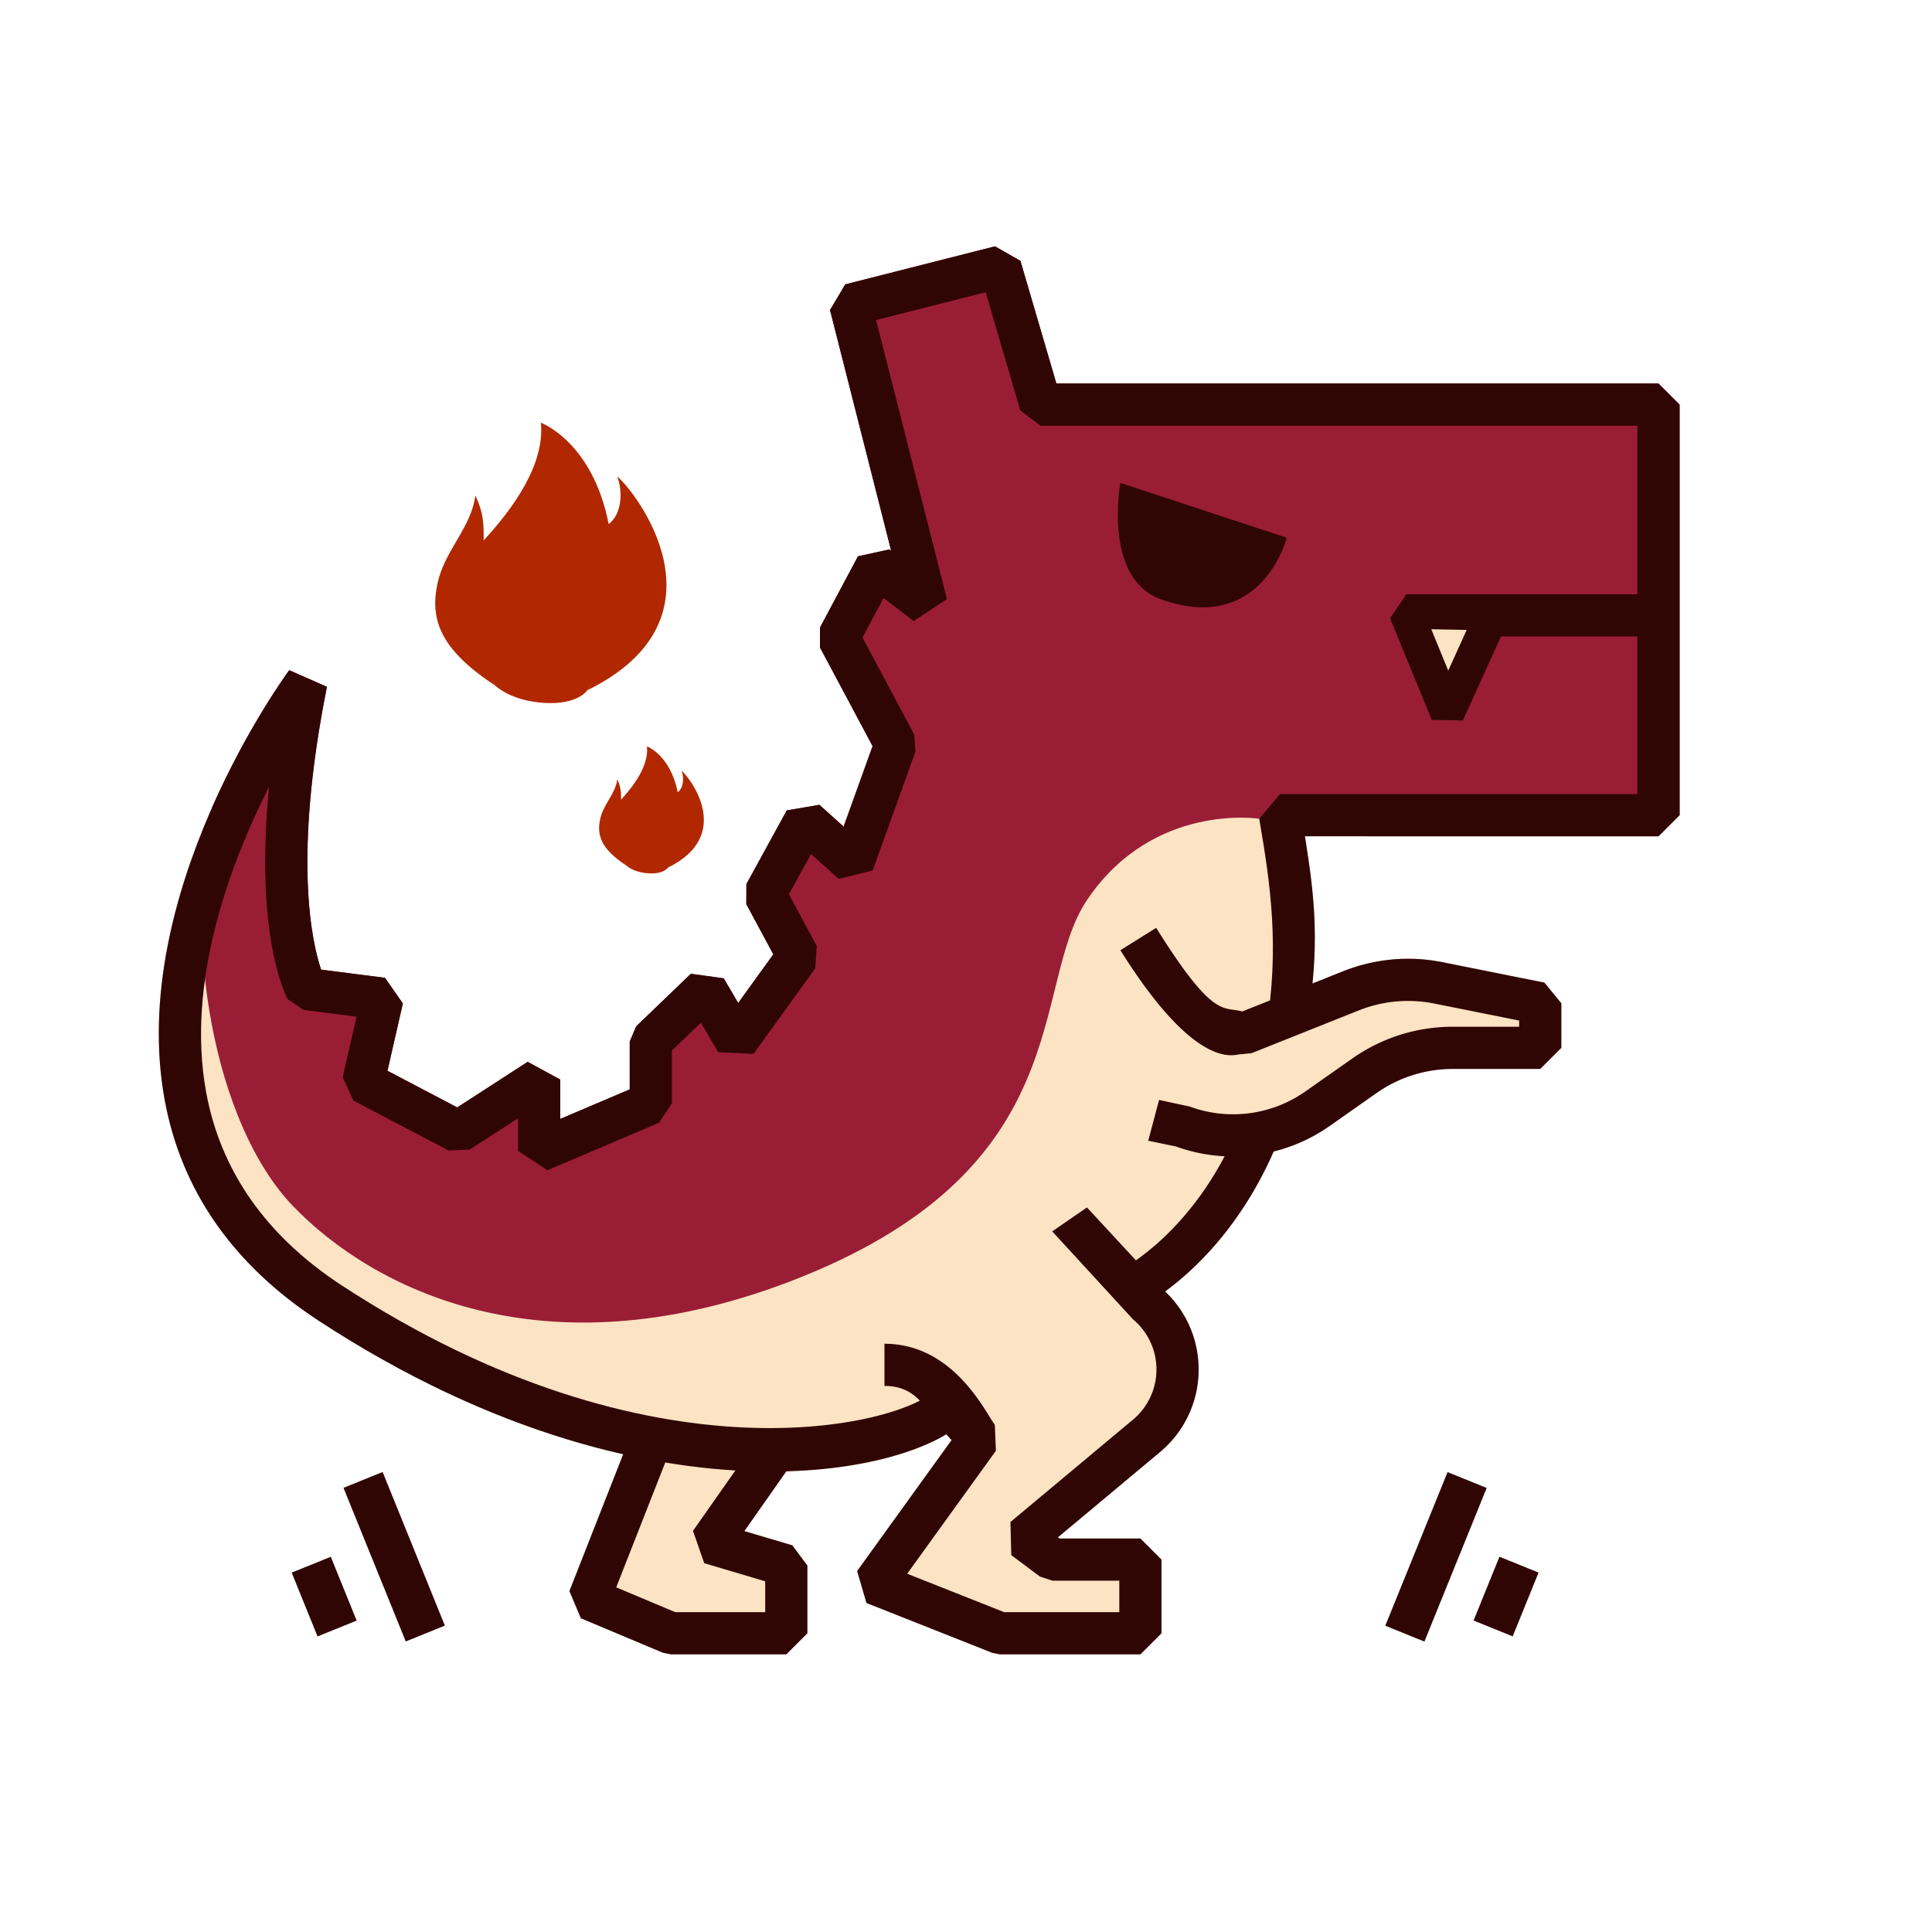 <?xml version="1.0" encoding="utf-8"?>
<!-- Uploaded to: SVG Repo, www.svgrepo.com, Generator: SVG Repo Mixer Tools -->
<svg width="800px" height="800px" viewBox="0 0 1024 1024" class="icon"  version="1.1" xmlns="http://www.w3.org/2000/svg"><path d="M879.028 203.277H559.911l-19.06-65.018-13.486-7.694-79.352 20.153-8.087 13.591 32.411 127.623-0.94-0.717-16.65 3.634-20.152 37.788v10.529l27.896 52.297-15.354 42.652-12.823-11.537-17.291 2.934-21.411 39.048-0.044 10.683 14.316 26.578-18.622 25.781-7.694-13.082-17.392-2.396-28.971 27.845-3.433 8.065v25.355l-36.831 15.67v-20.873l-17.261-9.39-37.34 24.161-36.969-19.414 8.155-35.695-9.48-13.583-33.853-4.344c-4.73-13.941-15.146-58.723 3.088-149.897l-19.989-8.8c-3.513 4.795-85.815 118.703-66.081 227.416 8.738 48.131 36.182 87.602 81.577 117.308 58.261 38.126 113.201 59.903 161.503 70.838L301.8 843.32l6.077 14.4 43.457 18.262 4.332 0.874h61.09l11.185-11.185v-35.899l-8.002-10.722-25.403-7.54 22.244-31.687c38.495-1.064 67.92-9.498 84.787-19.604a66.58 66.58 0 0 0 2.791 3.043l-50.069 69.417 4.948 16.94 66.758 26.451 4.121 0.787h74.317l11.185-11.185v-39.049l-11.185-11.185H561.56l-0.83-0.622 54.114-45.205a56.864 56.864 0 0 0 20.466-43.756c0-15.734-6.448-30.6-17.783-41.34 15.295-11.2 39.943-34.087 57.577-74.211a89.004 89.004 0 0 0 29.645-13.515l24.754-17.388c11.956-8.4 26.007-12.841 40.624-12.841h46.235l11.185-11.185v-23.618l-8.986-10.966-53.946-10.813a92.828 92.828 0 0 0-52.756 4.809l-16.193 6.458c2.909-29.346 0.317-50.997-4.015-78.002h187.377l11.185-11.185V214.462l-11.185-11.185z" fill="#FCE3C3" /><path d="M559.911 203.277l-19.06-65.018-13.486-7.694-79.352 20.153-8.087 13.591 32.411 127.623-0.94-0.717-16.65 3.634-20.152 37.788v10.529l27.896 52.297-15.354 42.652-12.823-11.537-17.291 2.934-21.411 39.048-0.044 10.683 14.316 26.578-18.622 25.781-7.694-13.082-17.392-2.396-28.971 27.845-3.433 8.065v25.355l-36.831 15.67v-20.873l-17.261-9.39-37.34 24.161-36.969-19.414 8.155-35.695-9.48-13.583-33.853-4.344c-4.73-13.941-15.146-58.723 3.088-149.897l-19.989-8.8c-1.726 2.356-22.462 31.05-40.777 72.514-15.495 70.715 0.845 167.923 42.855 211.574 42.014 43.655 131.834 89.688 262.033 40.39C573.468 620.61 545.321 522.858 576.112 477.07c34.974-52.007 91.302-43.105 91.302-43.105l57.126 9.277h154.488l11.185-11.185V214.462l-11.185-11.185H559.911z" fill="#9a1d36" /><path d="M604.435 876.857h-74.317l-4.121-0.787-66.759-26.451-4.948-16.94 50.069-69.417c-13.114-13.377-16.08-28.679-35.58-28.679v-22.369c37.435 0 54.215 37.905 58.489 42.882l0.586 13.832-47.017 65.185 51.416 20.375h60.998v-16.679h-35.418l-6.71-2.235-15.117-11.334-0.459-17.534 64.96-54.264a34.55 34.55 0 0 0 12.434-26.585 34.55 34.55 0 0 0-12.434-26.582l-2.039-2.238-40.771-44.378 18.415-12.692 39.952 43.187c12.252 10.825 19.246 26.298 19.246 42.704a56.864 56.864 0 0 1-20.466 43.756l-54.114 45.205 0.83 0.622h42.875l11.185 11.185v39.049l-11.185 11.182zM416.756 876.857h-61.09l-4.332-0.874-43.457-18.263-6.077-14.399 33.365-84.942 20.818 8.178-29.37 74.772 31.307 13.158h47.652v-16.366l-32.306-9.59-5.971-17.148 34.639-49.341 18.307 12.852-25.705 36.616 25.403 7.54 8.002 10.723v35.899z" fill="#300604" /><path d="M408.575 779.944c-62.543 0.004-146.952-19.246-239.787-79.997-45.394-29.706-72.838-69.177-81.577-117.308-19.734-108.712 62.568-222.62 66.081-227.415l19.989 8.8c-18.233 91.174-7.817 135.957-3.088 149.897l33.853 4.344 9.48 13.583-8.155 35.695 36.969 19.414 37.34-24.161 17.261 9.39v20.873l36.831-15.67v-25.355l3.433-8.065 28.971-27.845 17.392 2.396 7.694 13.082 18.622-25.781-14.316-26.578 0.044-10.683 21.411-39.048 17.291-2.934 12.823 11.537 15.354-42.652-27.896-52.297v-10.529l20.152-37.788 16.65-3.634 0.94 0.717-32.411-127.623 8.087-13.591 79.352-20.153 13.486 7.694 19.06 65.018h319.117l11.185 11.185v217.595l-11.185 11.185H691.652c5.29 32.983 7.992 57.971 1.237 98.756l-21.812 3.457c7.071-42.696 2.523-75.755-3.663-111.49l11.021-13.093h189.409V225.646h-316.31l-10.734-8.039-18.382-62.707-58.057 14.742 37.551 147.873-17.618 11.651-15.994-12.19-11.156 20.924 27.423 51.416 0.652 9.051-22.671 62.98-18.004 4.525-14.694-13.224-11.702 21.336 14.756 27.397-0.782 11.854-32.75 45.347-18.707-0.881-9.197-15.634-15.324 14.727v27.988l-6.805 10.292-59.201 25.191-15.565-10.292v-17.229l-25.566 16.541-11.276 0.513-50.382-26.45-5.705-12.393 7.329-32.073-28.082-3.601-8.334-5.625c-0.874-1.558-17.793-33.034-9.925-112.742-20.964 41.462-44.01 103.502-33.398 161.807 7.613 41.823 31.771 76.309 71.801 102.504 165.429 108.261 296.228 74.114 314.723 55.618l15.816 15.816c-13.881 13.883-50.836 27.282-102.999 27.285z" fill="#300604" /><path d="M603.565 693.288l-9.692-20.163 4.846 10.082-4.889-10.06c0.385-0.189 38.56-19.449 61.756-74.047l20.585 8.745c-26.677 62.797-70.746 84.548-72.606 85.443zM745.07 314.958h129.935v22.369H745.07z" fill="#300604" /><path d="M653.554 612.965a88.946 88.946 0 0 1-30.339-5.33l-14.635-3.016L614.333 583l16.127 3.463a66.677 66.677 0 0 0 61.432-7.981l24.751-17.388c15.743-11.057 34.239-16.905 53.484-16.905h35.051v-3.27l-44.961-9.011a70.521 70.521 0 0 0-40.071 3.652l-56.776 22.642-6.124 0.619c-2.115-0.379-22.216 10.667-63.416-55.188l18.962-11.862c30.67 49.017 35.447 41.415 45.616 44.331l53.452-21.317c16.791-6.699 35.024-8.359 52.756-4.809l53.946 10.813 8.986 10.966v23.618l-11.185 11.185h-46.235c-14.618 0-28.668 4.442-40.624 12.842l-24.754 17.388a89.067 89.067 0 0 1-51.196 16.177z" fill="#300604" /><path d="M734.235 861.672l33-81.426 20.73 8.402-32.998 81.426zM801.765 867.314l-20.731-8.402 13.704-33.817 20.732 8.402z" fill="#300604" /><path d="M215.058 870.01l-32.999-81.427 20.732-8.402 32.999 81.426zM154.596 833.525l20.732-8.402 13.705 33.818-20.732 8.401z" fill="#300604" /><path d="M593.829 255.953l88.179 29.046s-12.991 51.601-66.423 32.75c-31.277-11.036-21.756-61.796-21.756-61.796z" fill="#300604" /><path d="M745.07 324.249l22.111 53.888 24.047-52.997z" fill="#FCE3C3" /><path d="M775.376 381.855l-16.521-0.303-22.11-53.888 8.5-12.414 46.158 0.891 8.021 12.717-24.048 52.997z m-16.777-48.343l8.998 21.929 9.785-21.566-18.783-0.363z" fill="#300604" /><path d="M262.403 363.322s8.039 8.12 26.008 9.23 22.886-6.701 22.886-6.701l28.651-48.029-34.328-49.225-35.169 15.317-22.901 45.142 14.853 34.266z" fill="#B12800" /><path d="M262.403 363.322c-8.077-20.119-2.497-31.056 5.466-40.865 8.542-11.245 11.191-22.363 11.191-22.363s5.87 8.21 2.642 20.764c11.504-11.552 14.666-30.977 13.652-38.397 23.376 18.611 31.803 56.9 15.943 83.389 77.905-38.354 25.176-105.865 15.826-113.31 2.968 7.541 2.702 19.787-4.501 25.228-8.584-43.694-35.923-53.721-35.923-53.721 2.063 22.2-14.563 45.208-30.339 62.382 0.054-8.826-0.072-14.719-4.415-23.817-1.973 16.065-14.973 28.015-19.39 43.929-5.755 21.719 1.097 37.839 29.848 56.781z" fill="#B12800" /><path d="M331.907 458.698s3.643 3.68 11.785 4.182c8.143 0.503 10.371-3.037 10.371-3.037l12.983-21.764-15.556-22.306-15.937 6.941-10.378 20.456 6.732 15.528z" fill="#B12800" /><path d="M331.907 458.698c-3.66-9.117-1.131-14.073 2.477-18.518 3.871-5.095 5.071-10.134 5.071-10.134s2.66 3.721 1.197 9.409c5.213-5.235 6.646-14.037 6.187-17.4 10.593 8.434 14.411 25.784 7.224 37.787 35.303-17.38 11.408-47.973 7.171-51.346 1.345 3.417 1.225 8.966-2.039 11.432-3.89-19.8-16.278-24.343-16.278-24.343 0.935 10.06-6.599 20.486-13.748 28.268 0.025-3.999-0.033-6.67-2.001-10.792-0.894 7.28-6.785 12.695-8.786 19.906-2.609 9.843 0.496 17.147 13.525 25.731z" fill="#B12800" /></svg>